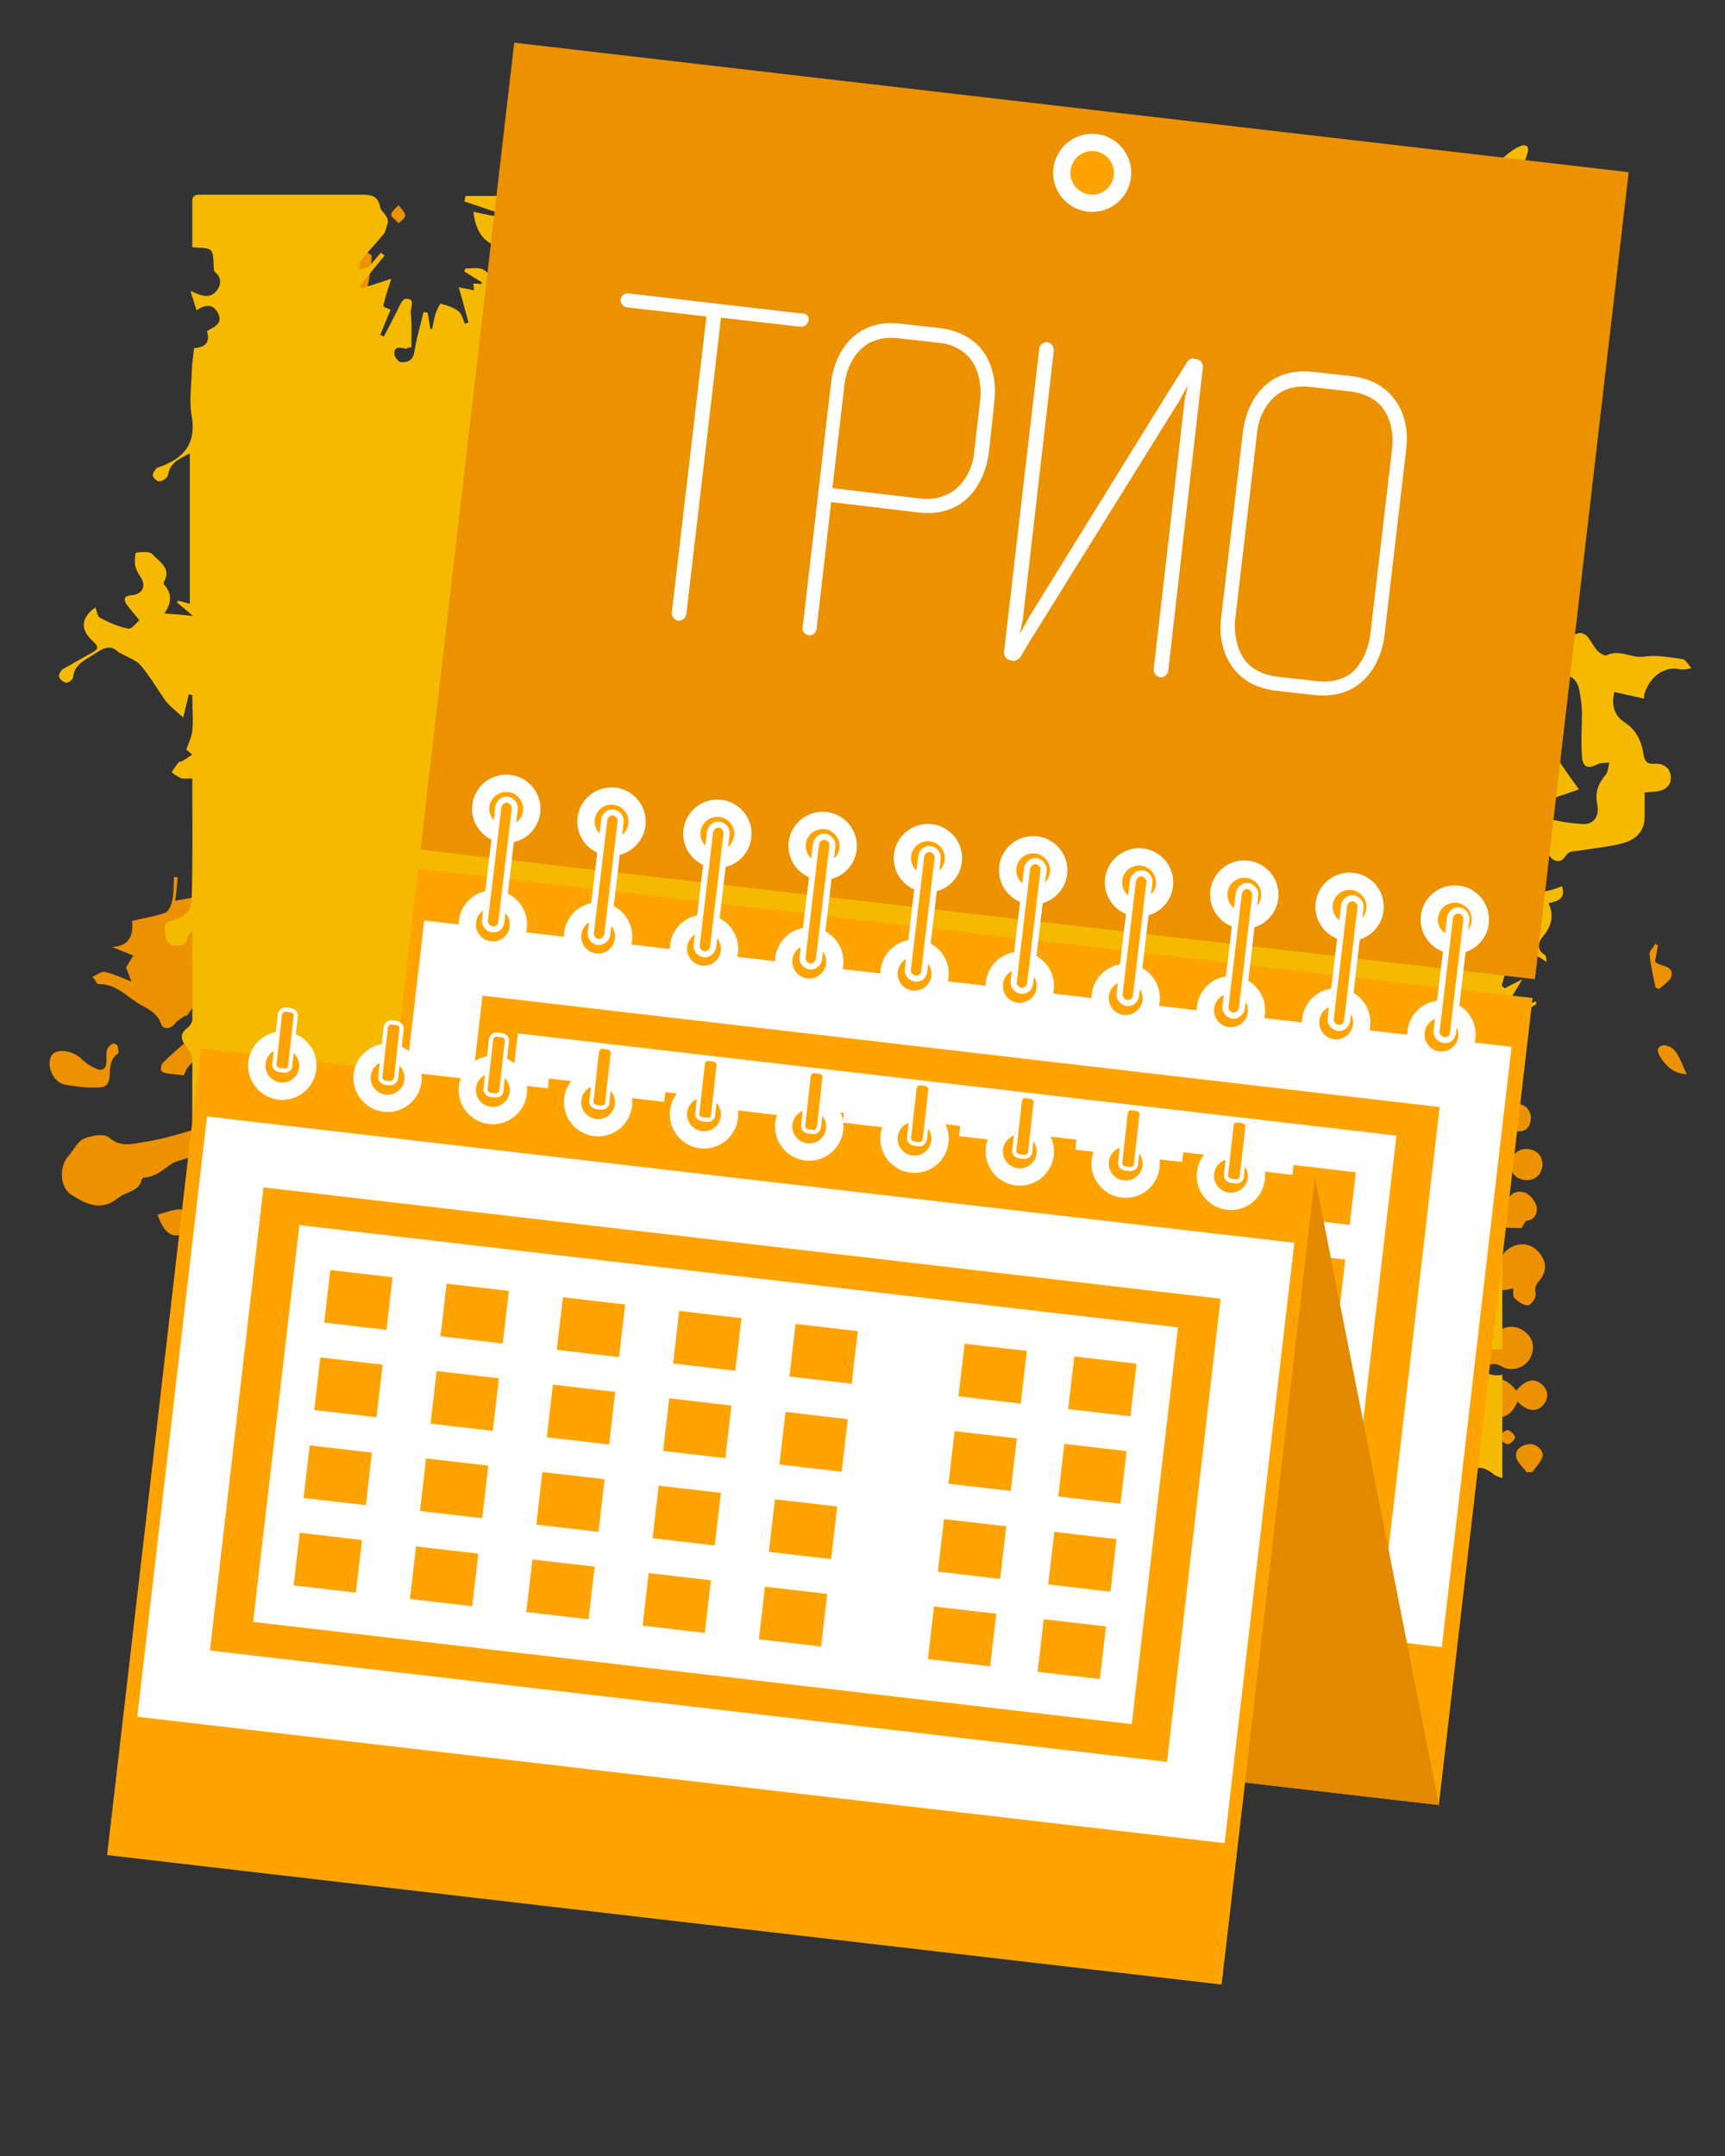 <svg version="1.0" xmlns="http://www.w3.org/2000/svg" viewBox="0 0 283.5 354.3">
  <rect x="0" y="0" width="283.5" height="354.3" fill="#333333" stroke="none"/>
  <g fill="#EC9100">
    <path d="M240.4 178.7c.9-.4 2.4-.5 2.7-1.2.4-.8-.3-2-.5-3 .5.2 1.1.4 1.6.5 1.9.5 3.6-.3 4.4-2 .7-1.5.2-3.3-1.1-4.4-1.4-1-3.5-1-4.8.1-1.5 1.2-1.8 3.1-.8 4.8.2.4.5.7.7 1.1-1.4-.5-2.7-.5-3.5.9-.8 1.5.2 2.5 1.3 3.2-.4 0-.8-.1-1.3-.1-1.5-.1-2.5.8-2.4 2 0 .9.9 2.2 1.7 2.5.8.2 2.2-.4 2.8-1.1 1-1.2 0-2.3-.8-3.3zM51.9 233.8c.3 0 .7.2.9.1.5-.3.8-.7 1.2-1.1-.4-.4-.8-.8-1.2-1.1-.3.4-.8.8-1 1.3-.1.2.1.5.1.8-.3-.4-.6-.9-1-1.3-1.3-1.1-3-.8-4 .6-.9 1.3-.5 3.1.9 3.7.8.3 2.1.4 2.6 0 .8-.7 1-2 1.5-3zm198.9-33.2c1.5-.1 2-1.4 1.7-2.5-.3-.9-1.2-2-2.1-2.2-1.9-.5-2.7 1.1-3.3 2.7-.5-.2-1.1-.6-1.4-.5-.7.2-1.6.6-1.7 1.1-.2.6.2 2 .5 2.1 1.8.4 3.7.5 5.6.5 0-.1.4-.8.7-1.2zm-184 25.3c-1.2-.1-2.3.2-2.4 1.5 0 .6.6 1.5 1.1 1.8.4.2 1.5-.2 1.9-.6.9-1.1.2-2-.6-2.7.6.1 1.3.3 1.8.5.3-1 .4-2.2.8-2.4.7-.2 1.6.3 2.5.5.9-1.6.8-3.1-.5-4.3-1.3-1.2-2.9-1.7-4.3-.6-1.4 1-2.6.5-3.9.2-.6-.1-1.3-.1-1.9.2-.2.1-.4 1.1-.2 1.3.4.4 1.1.7 1.7.7 1.2 0 2.1.2 2.4 1.7.3.7 1.1 1.4 1.6 2.2zM38.3 192v2.1c.7.5 1.3.8 1.6 1.2.2.2-.1 1.1-.4 1.2-1.2.5-.7 1.1-.2 1.8.9-.5 1.8-.9 2.4.1.7 1.2-.3 1.6-1.5 2.3.8.2 1.2.2 1.5.4.4.3.8.6 1.1 1 .4.5.6 1.1.9 1.6.1-.2.2-.3.3-.5.7-.1 1.5-.5 2.1-.4.8.2 1 .9.8 1.8 0 .1.3.4.5.5.2-.5 0-.9 0-1.3-.2-1.5.4-2.9 1.7-3.6 1.2-.6 3-.5 3.9.4 1 1.1 1.9 2.4 2.9 3.6.7-.4 1.4-.8 1.8-1 .7.4 1.2.8 1.8.9.3 0 1-.5 1-.7 0-.7-.3-1.3-.6-2.2.4-.6 1.5-1.2 1.1-2.6 0-.1.2-.5.4-.6 1.3-.6 1-1.8 1.4-2.8-1.9-.6-2-1-.7-2.6-.9-1.4-.6-1.4-.2-2.8.3-1 0-2.4-.6-3.2-.8-1-2.2-1.7-3.3-2.5-.2-.1-.3-.3-.4-.5-.6-.5-1.2-1.1-1.9-1.7-.5 1.4-1.2 2.1-2.4 1.9-1.5-.3-1.2-1.5-1.3-2.7-1 .2-2 .3-2.9.5-1.1.2-2.2.3-3.3.5-1 .2-1.5.8-1.4 1.9.1 1.3-1.1 2-2.4 1.6-.3-.1-.8-.1-.9 0-.6.8-1.2 1.7-1.9 2.8 2.5-.5 3.6-.1 4.2 1.1.5 1.1.2 2.4-.8 3.1-1.2 1.2-2.3 1-4.3-.6zM187.9 54c.8.6 1.6 1 2.3 1.6 1.7 1.3 4.1 2 4.3 4.6.2 1.8 1.4 3.1 3.3 3.3 4.8.5 9.5-4.2 8.8-8.8-.6-4.4-5.1-6.8-9.2-4.9-.6.3-1.2.4-1.8.4-2.2 0-4.3-.2-5.8-2.5-.6 2.3.6 4.5-1.9 6.3zm51.3 148.7c-.6 2.7 0 4.2 2 4.6 1.6.3 3.2-.7 3.3-2.3 0-.8-.4-1.9-1-2.4-.6-.6-1.7-.7-2.6-.9 1.4-2.3 1.5-4 0-5.4-1.3-1.3-2.8-1.7-4.5-.9-1.7.8-2.6 2.5-2.2 4.3.3 2 1.5 2.7 5 3zm2.1 17.3l.1.1c.1 1.1-.2 2.5.3 3.4.4.6 2 1.1 2.8.8 1-.3 1.6-.2 2.4.3 1.6.8 3.6.2 4.5-1.3.9-1.5.7-3.3-.7-4.4-1.4-1.2-3.2-1.2-4.7 0-.5.4-1.1.7-1.2.7-.7-1.4-1.1-2.4-1.8-3.2-.2-.2-1.9.3-2 .7-.2.9.2 1.9.3 2.9zM212.9 37.4c0 3-.1 5.6 0 8.2 0 .8.3 1.8.8 2.2.9.7 2.1 1.1 3.2 1.2.6 0 1.6-.8 1.9-1.4 1.4-3.2.7-6.4-.4-9.5-.2-.5-.6-.9-1-1.7-.5 1.9 1.1 3.9-1.5 5-.9-1.2-1.8-2.5-3-4zm35.8 174.3c0 .5-.1 1.3.2 1.6.6.6 1.5 1.2 2.2 1.2.5 0 1.4-1.3 1.3-1.9-.3-1.1.1-1.6.7-2.3 1.1-1.4 1.1-2.9 0-4.3s-2.6-1.9-4.2-1.3c-1.6.6-2.5 1.9-2.5 3.6 0 .4.2.9.1 1.3-.4 2.5-.3 2.7 2.2 2.1zm-65.2-175c0-2.3-1.7-4.1-4-4.2-2.3-.1-4.3 1.9-4.3 4.2 0 2.2 2 4.1 4.2 4.1 2.3 0 4.1-1.8 4.1-4.1zm65.9 193.6c1.5 1.6 3.1 1.8 4.2.6 1-1.1.9-2.6-.3-3.5-1.2-1-2.6-.7-4.1 1.1-1.2-1.5-2.6-2.5-4.6-1.5-1.5.7-2 1.9-1.7 3.4.3 1.4 1.2 2.3 2.7 2.5 2 .2 3.1-.9 3.8-2.6zm-9.9-38.1c1.6 2.4 3.3 3 5 1.9 1.5-.9 1.9-3 1-4.5-1.1-1.6-3-1.8-5.3-.3-1-1.3-2.4-1.9-3.7-.7-.6.5-.9 1.9-.6 2.6.6 1.6 2.1 1.7 3.6 1zM186.8 62.9c.9.1 1.7.2 2.4.3 1.5.3 3.3-.8 3.8-2.3.6-1.9 0-3.1-1.9-3.8-4.2-1.7-5-3.1-4.2-7.5.1-.4-.1-.8-.2-1.8-.6.9-.9 1.2-1 1.6-.5 2.1-.5 4.1.6 6.1.4.7.5 1.7.5 2.5.1 1.7 0 3.3 0 4.9zm-14-7.9c-.8-2-1.4-3.6-2-5.3-.2-.5-.5-1.1-.9-1.2-.4-.1-1 .3-1.5.6-2.3 1.3-2.1 4-3.3 5.9-.6.9.7 2 2 1.8 1.2-.2 2.4-.2 3.6-.5.6-.2 1.2-.8 2.1-1.3zm65.4 107.6c-1.4 1.2-2.4 2.4-1.1 4.1.9 1.1 2 1.3 3.2.6 1.8-1 1.4-2.6.7-4.1 1.3-1.1 2.2-2.3 1-3.9-.8-1.1-2-1.4-3.2-.6-1.5 1-1.5 2.3-.6 3.9zM113.3 41.1c0 1.9 1.4 3.4 3.3 3.4 1.8 0 3.5-1.5 3.5-3.3 0-1.8-1.6-3.4-3.4-3.4-2-.1-3.4 1.4-3.4 3.3zM59 228.7c1.9-1 1.9-1.5.3-5.8h-1.7c-2.7-.1-4.1 1.6-3.6 4.2.1.6 0 1.2-.1 1.8-.1 1.1.7 1.7 1.7 1.3.9-.4 1.7-.9 2.3-1.2v-2.5h2.2c-.5 1-.7 1.5-1.1 2.2zm61.6-166.1c0 1.5 1.7 3.1 3.2 3.1 1.6 0 2.8-1.8 2.8-3.9 0-1.2-1.7-2.9-2.8-2.9-1.7.1-3.2 1.9-3.2 3.7zM50 217.7c.1 1.4.8 2.4 2.4 2.6.7.1 1.3.6 2 .8.5.2 1.1.1 1.7.1 0-.6.2-1.2.1-1.7-.2-.8-.6-1.5-.7-2.3-.2-1.4-1.5-2.6-2.9-2.5-1.4.3-2.5 1.6-2.6 3zM175.4 55.6c.4.1.7.3 1 .2 1.7-.3 3.4-.6 5-1.2.9-.4 1.7-1.4 1.9-2.3.2-.5-.6-1.8-1.2-2-.7-.2-1.7.3-2.5.7-.6.3-1.1 1-1.7 1.2-1.8.5-2.1 1.9-2.5 3.4zm60.4 155.7c0 1.4 1.2 2.6 2.7 2.7 1.5.1 2.7-1 2.8-2.5.1-1.6-1.1-2.8-2.7-2.8-1.5.1-2.8 1.2-2.8 2.6zm15-22.5c-1.5 0-2.6 1.2-2.5 2.7.1 1.5 1.1 2.4 2.6 2.4 1.5.1 2.6-1.1 2.6-2.6s-1.1-2.5-2.7-2.5zM53.9 39.9c-1.5 0-2.6 1.2-2.6 2.7.1 1.5 1.2 2.5 2.8 2.4 1.6-.1 2.4-1 2.5-2.5 0-1.5-1.2-2.6-2.7-2.6zm5.8 1.2c-1.9 0-3.1 1.6-2.4 2.9.5.9 1.1 1.7.7 2.8-.1.3.4 1 .8 1.1.5.2 1.5 0 1.5-.2.4-1.8.7-3.7.8-5.6 0-.3-1.1-.8-1.4-1zM57.8 234c-.6.1-.8.1-1.1.2-.6.2-1.3.4-1.9.7-.1.1.2 1.2.3 1.2.6.1 1.2-.1 1.8-.2 1.1-.3 2.1-.8 2.9.5.1.2.6.3.9.3.1 0 .3-.5.3-.8.1-3 .1-3-2.4-4.6-.3-.2-1.1-.3-1.3-.1-.3.3-.4 1-.3 1.4.1.5.5.8.8 1.4zm80.1-195.4c0 1.5.4 2.6 2 2.7 1.3.1 2.4-1.2 2.3-2.6-.1-1.3-.7-2.3-2.2-2.3-1.5 0-2.2.8-2.1 2.2zm-81.1-2.3v-.7c-.4-.6-.8-1.2-1.4-1.6-.2-.1-1.2.5-1.2.5.4 1.3.8 2.5 1.3 3.8.2.4.8.7 1.2.7.4 0 .9-.3 1.3-.5.6-.3 1.1-.5 1.6-.9.4-.3 1-.7 1.1-1.1.1-.4-.3-1.2-.7-1.3-.4-.2-1 .1-1.5.3-.6.2-1.1.5-1.7.8zm194.8 147.5c0-1.3-.8-2.3-2.1-2.4-1.3-.1-2.5 1-2.4 2.3.1 1.4.9 2.2 2.3 2.2 1.3.1 2.1-.6 2.2-2.1zm-177.1 15c.2 1.4 1 2.2 2.5 2.2 1.3-.1 2.2-1 2.2-2.2 0-1.3-.9-2.3-2.3-2.3-1.5 0-2.2 1-2.4 2.3zm87.1-153c-.5-.4-1.3-1.4-2.1-1.4-1.6 0-2.2 1.3-2.2 2.7 0 1.2.7 1.8 1.9 1.7 1.7-.1 2.2-1.1 2.4-3zM81.5 222.6c-.8-.6-1.6-1.5-2.5-1.6-1.3-.2-2.2.8-2.2 2.1s.8 2.2 2.3 2.2c1.4-.1 2.1-.9 2.4-2.7zm169.4 19.3h.9c.6-.8 1.4-1.6 1.7-2.5.3-1.1-1.1-2.3-2.3-2.1-1.3.2-2.3 1-2 2.2.2.8 1.1 1.6 1.7 2.4zM180.4 55.2c-1 1.2-2.1 2-2.1 2.7 0 .6 1.2 1.3 1.8 1.9.7-.7 1.7-1.3 2-2.1.2-.4-.8-1.3-1.7-2.5zm50.9 105.6c-.8 1.2-1.8 2-1.7 2.5.2.7 1.2 1.3 1.9 1.9.6-.7 1.6-1.3 1.7-2.1.1-.5-.9-1.2-1.9-2.3zm8.1 8.4c-1.2-.9-2-1.8-2.6-1.7-.8.2-1.3 1.1-2 1.8.7.6 1.3 1.5 2 1.7.6.1 1.4-.9 2.6-1.8zM51.7 53.3h.8c.5-.7 1.4-1.4 1.3-2-.2-.7-1.1-1.3-1.8-1.9-.6.7-1.6 1.2-1.7 2-.1.5.9 1.3 1.4 1.9zm21.7 159.4c-.5 1-1 2-1.4 3.1-.1.4.1.9.2 1.3 0 .1.2.2.3.2 2 .4 1.5-2.1 2.8-2.4-.2-.6-.4-1.3-.7-1.9-.1-.1-.5-.1-1.2-.3zm11.1-28.4c-.8 1.2-1.4 1.9-1.6 2.7-.2 1.1.6 1.9 1.7 1.6.7-.2 1.7-1.1 1.7-1.7.1-.6-.9-1.3-1.8-2.6zm125.1-140c2.4-2.1 2.6-3.1.8-4.7-1.9 1.4-2 2.5-.8 4.7zm-126 155c-.9 1.1-1.8 1.8-1.7 2.4.1.6.9 1.4 1.6 1.6.4.1 1.4-.9 1.5-1.4 0-.7-.7-1.4-1.4-2.6zm145.8-32c-.7 1-1.5 1.6-1.4 2.1.1.6.9 1.1 1.4 1.6.6-.5 1.4-1 1.6-1.6.1-.4-.8-1.1-1.6-2.1zM126.7 49.5c-.9 1.2-1.7 1.8-1.7 2.4 0 .5.9 1.1 1.4 1.6.5-.5 1.3-1 1.4-1.5.1-.6-.5-1.3-1.1-2.5zm-54 160.7c1 .7 1.7 1.4 2.1 1.3.6-.1 1.2-.9 1.4-1.5.1-.3-.9-1.2-1.4-1.2-.6 0-1.1.7-2.1 1.4zM235 175.9c-.6 1-1.3 1.6-1.2 2.1.1.5.8 1 1.3 1.5.5-.5 1.3-1 1.4-1.6.1-.5-.8-1.1-1.5-2zM73.5 207.8c-1.1-.6-1.7-1.2-2.2-1.2-.5 0-1.4.9-1.3 1.2.2.6.8 1.3 1.3 1.4.5.1 1.1-.6 2.2-1.4zm7.5-11.7c-.7.9-1.4 1.5-1.4 1.9.1.6.9 1 1.3 1.5.5-.4 1.3-.9 1.3-1.3.1-.6-.6-1.1-1.2-2.1zm-19.4 34.1c.9.6 1.5 1.3 1.9 1.2.6-.1 1-.9 1.4-1.3-.5-.4-1-1.1-1.6-1.2-.4-.1-.9.6-1.7 1.3zm1.4 3.7c1.2.7 2.2.9 3-.2.2-.3-.2-1.3-.5-1.5-1.6-.6-1.9.8-2.5 1.7zm64.1-176.3c.1-.9.6-2.2-1.1-2.1-.3 0-.7.8-.6 1.1.3.9.8 1.7 1.3 2.6.2-.2.6-.3.6-.6 0-.2-.1-.6-.2-1zM65.5 33.7c-.6.7-1.3 1.2-1.2 1.6.1.5.8.9 1.2 1.4.4-.4 1.1-.8 1.1-1.3s-.6-1-1.1-1.7zm9 184.1c.8.5 1.2 1.2 1.7 1.1.4 0 1.1-.7 1.1-1.1 0-.4-.7-1.1-1.2-1.1-.3-.1-.8.5-1.6 1.1zm8.2-9.4c.4.1.7.3 1.1.4.4-.8.8-1.7 1.2-2.5-.5-.2-.9-.4-1.4-.6l-.9 2.7zM46.4 58.1c.7.5 1.3 1.2 1.6 1.1.5-.1.9-.8 1.3-1.2-.4-.4-.8-1-1.3-1-.4-.1-.9.5-1.6 1.1zm199.7 178c.7.6 1.2 1.2 1.7 1.2.4 0 1.2-.7 1.2-1.1 0-.4-.7-1.1-1.1-1.2-.5-.1-1 .5-1.8 1.1zM55.6 47c-.8-.5-1.3-1.1-1.7-1-.4.1-.8.7-1.2 1.1.4.4.8 1 1.2 1.1.4 0 .9-.6 1.7-1.2zm176.7 127.1c.9.5 1.4 1 1.8 1 .4 0 .8-.7 1.1-1-.4-.4-.8-1-1.2-1.1-.3 0-.8.6-1.7 1.1zm10.4 35.5c-.5.8-1 1.3-1 1.8 0 .4.8 1 1 .9.5-.1 1.1-.7 1.1-1.1.1-.4-.5-.9-1.1-1.6zM48.7 52.9c-.5.8-1 1.3-1 1.8 0 .3.7.9 1.1.9.4 0 1.1-.6 1.1-1-.1-.5-.6-.9-1.2-1.7zm14.5 160c-.8-.5-1.3-1.1-1.8-1-.4.1-.8.7-1.2 1.1.4.3.8.9 1.2.9.5 0 1-.5 1.8-1zm66.6-165.7c.7.4 1.2.9 1.5.8.5-.2.8-.8 1.2-1.2-.4-.4-.9-1-1.3-1s-.8.8-1.4 1.4zm-76.4 9.4c.7.5 1.1 1.1 1.5 1.1.4 0 .8-.6 1.2-1-.4-.4-.7-.9-1.1-1-.4 0-.8.5-1.6.9zm21.8 145.8c.6.6 1 1.1 1.4 1.2.4 0 1-.6 1-.9 0-.4-.5-1.1-.9-1.1-.2-.2-.7.3-1.5.8zM235.8 148c-.5.7-1.1 1.1-1 1.5 0 .4.6.8.9 1.1.4-.4 1-.7 1.1-1.1.1-.3-.5-.8-1-1.5zm8 35.3c-.4.8-.9 1.2-.8 1.6.1.4.7.7 1.1 1 .3-.4.9-.8.9-1.2-.1-.4-.7-.8-1.2-1.4zM49.8 36.6c.7.6 1.1 1.1 1.5 1.1.4 0 1-.6 1-.9 0-.3-.5-1-.9-1-.4-.1-.9.4-1.6.8zm183.7 146.7c-.5.6-1.2 1.1-1.1 1.4.1.5.7.8 1.1 1.2.3-.4.9-.7 1-1.1 0-.4-.5-.9-1-1.5z"/>
    <path d="M71.4 190.1c1.1-1.7 3.9-1.6 4.5-4 .1-.4.9-.6 1.5-.8.1 0 .7.5.7.7-.2.5-.5 1-.8 1.4-1 1.2-2.2 2.3-2.9 3.6-.7 1.5 1 3.5 3 4 .3.1.6.1.9.5-.4.1-.9.2-1.3.2-2.6.1-4 1.9-3.4 4.3.1.4.7.8 1 .8 2.9.5 5.8 1.1 8.6-.1.3-.1.7-.1 1.4-.1-.4.5-.5.9-.8.9-2.3.4-4.6.7-6.9 1-.8.1-1.7 0-2.2.4-.7.5-1.8 1.5-1.7 2 .2.8 1.3 1.4 2.1 1.9.7.5 1.5.8 2.3 1.2-.1.2-.1.4-.2.6-.5 0-1.1.2-1.5 0-1.8-.6-2.5.7-2.6 1.9-.2 1.2-.5 2.9 1.6 3.2 1.2.2 2.4.7 3.5 1 0 .2-.1.3-.1.5-1.2-.3-2.4-.5-3.6-.9-1.5-.5-2.4-.4-2.9 1.4-.5 1.5-1.5 2.9-.4 4.5.5.8 1.1 1.5 1.6 2.6-.8-.4-1.8-.5-2.4-1.1-1.3-1.1-3.5-1.3-4.8-.1-.9.8-.8 2.2.2 3.2 1.1 1.1 2.1 2.3 3 3.7-2.9-.5-2.9-4.7-6.4-4.6.3.7.6 1.1 1 2.1-.8-.2-1.2-.3-1.6-.5-.8-.5-1.5-1.2-2.4-1.4-.9-.3-1.9-.1-2.9-.1.2.7.4 1.5.6 2.2.1.3.1.5.2.8-.1.1-.3.2-.4.3-.5-.6-1.2-1.1-1.4-1.7-.3-1.6-1.4-1.5-2.6-1.5-1.4 0-1.2.9-1.4 1.8 0 .2-.2.4-.3.5-.9-1.1-1.7-2.1-2.5-3.1-1.5-1.8-1.5-1.7-2.8.2-.1.2-.4.3-.7.4-.4-1.1-.5-2.5-1.2-3.1-.7-.6-2.1-.4-3.4-.5 0-.1.3-.5.3-.9.1-1.1.2-2.3-1.6-2.4-1.3-.1-2.2-1.6-1.3-2.6 1.3-1.5.7-2.6 0-3.9-.2-.4-.2-.8-.2-1.3H34c2-.3 3.1-1.2 2.5-3.3.6-.3 1.1-.5 1.6-.7.3-2.8-2.5-.9-3.4-2.5.9 0 1.6-.2 2.3-.1 1.4.1 2.1-.5 2.5-1.7 1.1-2.8.3-5-2.3-6.4-.4-.2-.5-.8-.7-1.3.4 0 1 0 1.3.2 1.7.8 3.2 1.9 4.9 2.6 1.2.5 2 .2 2.1-1.4.1-1.9.5-3.8.7-5.7.1-.7-.1-1.5 0-2.2.1-.8.4-1.6.5-2.4.2-.8.3-1.5.7-2.3l.3 3.3c.6 0 1.2.1 1.8.1.2.7.4 1.5.6 2.3h4.1c2.6-3.8 2.6-8.2 2.8-12.5.2 0 .5 0 .7.1-.2 3.9-.4 7.7-.6 11.6 2.1.7 3-.2 2.8-3.1.5-.2 1-.5 2-1-1.2-.3-1.9-.5-3-.7.6-.6 1-1.5 1.5-1.5 2.5-.3 3.5-1.8 3.9-4 .1-.5.2-1.1.5-1.4.4-.3 1.1-.4 1.6-.3.6.1 1.2.5 1.8.7 1 .4 2.1.8 3.2 1.2 1.2.6 2-.1 2.3-1 .3-.8.3-1.9 0-2.8-.2-.8-1.4-1.7-1.2-2.1.5-1.1 1.4-2.3 2.5-2.9 2.1-1.2 3.7-2.5 3.9-5.1.2-2.2 3.7-3.8 5.9-2.7.9.4 1.8.9 2.6 1.5 1.2.8 1.7 3 .7 4-1.2 1.3-2.6 2.6-4.1 3.6-2.2 1.5-2.3 1.9-1.4 4.4.4 1.1 0 2.1-1.4 2.3-1.5.3-3.2 2.1-3.2 3.7 0 .6.4 1.8.6 1.8.7.1 1.6-.2 2.2-.7 1-.7 1.9-1.6 3.1-2.6.1.5.3.8.2.9-1.2 1.7-2.4 3.4-3.9 4.9-.3.3-1.9-.3-2.5-1-1.5-1.6-3.5-.5-5.1-1.1-.2.7-.8 1.5-.7 2.1 1.1 3.4 1.2 3.3.2 6.1zM30.4 166.9c-.5.4-1.1.7-1.5 1.1-.7 1.1-2.1 1.3-2.4.3-.6-1.7-1.9-2.4-3.2-3.1-2.3-1.2-4.1-3.6-7.1-3.5-.3 0-.6-.8-1-1.2.7-.3 1.4-.9 2-.8 1.4.3 2.7.9 4.4 1.6-.4-1-.6-1.7-.9-2.3.4-.6.7-1.2 1.2-2-1.3-.5-2.3-.9-3.5-1.4 2.6-.1 3.6-1.6 3.3-4.3 1.8-.4 3.7-.7 5.4-1.3.6-.2 1-1.2 1.2-2 .3-1.3.2-2.6.3-3.9.2 0 .4 0 .6.1-.1 1.2-.2 2.4-.4 3.8 1.6-.3 2.8-.5 4-.7-.1-.1-.1-.2-.2-.3.8-.6 1.5-1.1 2.3-1.6 1.7-1.1 1.9-2.6 1.8-3.9 2.2-.6 4.2-1.2 6.3-1.8 0 1.2.2 2.5-1.1 3.5-1.1.9-.4 4.4 1.2 6 .6-1.5 1.2-2.9 1.9-4.3.1.4.1.9.2 1.4h1.4c0 1 .1 1.9.1 3.2 2.6-1.1 5-2.1 7.4-3.1 0 .1.1.2.1.3-1.3.8-2.6 1.6-3.4 2.1-.3 1.3-.5 2.1-.8 3.3.1.2.3.9.7 1.8h5.5c-1.1 1-3.2-.2-3.5 1.9 1.1.5 2.1 1 3.4 1.6-1.8.3-3.3.5-4.7 1-.5.2-1.1.9-1.2 1.5-.1.4.5 1.1 1 1.3 1.3.5 2.6.8 3.9 1.5-.9-.1-1.8-.2-3-.3.4.7.7 1.2 1 1.7-2.6 1.2-4.4-1.1-6.9-1.5 1 4.3 3 7.5 6.5 9.8.9.6 1.4 1.6 1.9 2.7-4.5-3.5-7.8-8.5-14-10 .1 3.1 3.7 2.8 4.7 4.8-.3.2-.4.4-.5.4-.4 0-5.5-2.7-5.8-3-1.5-1.9-4.4-2.9-6.7-2.1-.7.2-1.1 1.1-1.6 1.7h-.3zM44.8 182.4c-.2.3-.4.9-.7 1-1.3.4-2.7 1-4 .9-2.8-.4-4.2 2.2-6.5 2.7 0 0-.1.1-.1.2-.2 3.6-3.8 2.8-5.7 4.3-1.3 1-2.5 1.9-4.1 2-.2 0-.4.2-.4.3-.4 2-2.6 2-3.8 3-2.8 2.2-5 1.3-7.8-.5-1.9-1.2-2-4.6-.5-6.3.9-1 1.5-2.4 2.6-2.9 1.2-.5 3.3-.9 4.1-.2 1.8 1.6 3.7 1.1 5.5.8 2.8-.4 5.5-1.2 8.2-2 2.6-.8 5.2-1.9 7.8-2.7 1.7-.5 3.5-.7 5.3-1-.1 0 0 .2.1.4zM76.9 114.4c1.1-.1 2-.3 2.5-.3.6 1.4.9 2.8 1.7 3.9 1 1.5 1 2.7 0 4.1-1 1.3-3 1.8-4.3 1-.9-.6-1.8-1.4-2.4-2.4-.3-.5-.1-1.9.3-2.1 1.7-1 2-2.5 2.2-4.2zM14.5 178.7c-1.1-.1-2.5-.2-3.9-.5-1.9-.4-3.1-3.2-2.1-4.8.8-1.2 3.5-.8 4.9.6.7.7 1.5 1.2 2.4 1.6 1.1.5 1.7-.1 1.7-1.2 0-.6-.1-1.3.1-1.9.1-.4.5-.8.9-1 .1-.1.7.1.8.3.1.4.3 1.2.1 1.3-1.4 1-1.3 2.4-1.4 3.9-.2 2.2-1.9 1.6-3.5 1.7z"/>
    <path d="M63.9 172c-.5.9-1.6 1-2.9.2-.9-.6-1.1-1.7-.2-2.2.8-.4 1.9-.1 2.9.2 1.3-.5 2.4-2.5 4.1-.9.5.5.1 1.9.1 2.9-1.1 0-2.4-.1-4-.2zM148.8 268.7c0-1.4 1.3-2.6 2.8-2.5 1.5.1 2.5 1.2 2.4 2.6 0 1.4-1.2 2.5-2.6 2.5-1.4 0-2.6-1.2-2.6-2.6zM30.6 171.2c1.9 1.5 2 2.4.6 3.8-.5.4-.7 1.1-1 1.7-.8-.1-1.7-.2-2.6-.3-.4-.1-1.1-.2-1.1-.5-.1-.4 0-1.1.3-1.3 1.3-1.3 2.6-2.4 3.8-3.4zM25.9 199.6c1.3-.4 2.4-.8 3.6-.9.5 0 1.4.5 1.6 1 .5 1.1.5 2.4-.9 3-1.8.9-3.3-.1-4.3-3.1zM272.5 155.3c-.2.9-.3 1.8-.5 2.7.8.9 3.1.5 2.7 2.4-.2.8-1.3 1.4-2 2.1-.2-.1-.4-.1-.6-.2-.4-1.8-.8-3.6-1-5.4-.1-.6.6-1.2 1-1.9 0 .2.2.3.4.3zM80.9 156c.1 2-2.8 4.5-4.5 3.8-.3-.1-.5-1.2-.3-1.6 1-1.8 2.2-2.3 4.8-2.2zM58.4 170.7c-1.8-.3-2.1-1.2-2.1-2.3 0-1.2.3-2.1 1.8-2.1 1.4 0 2.4.7 2.2 2-.3.9-1.3 1.6-1.9 2.4zM277.2 176.5c-2.2-.1-3.3-1.3-4.2-2.6-.4-.7-1.1-1.7.2-2.1.6-.2 1.7.3 2.1.9.8 1 1.2 2.3 1.9 3.8zM62.6 158.1c-1-.2-1.7-.4-2.5-.4-.7-.1-1.4 0-2.1-.4 1.9.1 3.8 0 5.5.5.6.2.7 1.9 1.1 2.9-.5.2-1.1.5-1.5.4-.4-.1-.8-.7-.9-1.1 0-.7.2-1.2.4-1.9zM71 160.5c.8.9 1.8 1.6 1.7 1.8-.3.7-1.1 1.3-1.7 1.9-.6-.6-1.4-1.1-1.7-1.9-.1-.2.9-1 1.7-1.8zM75.9 113.8c-.4 1.4.4 3.1-1.6 3.3-.5.1-1.6-.9-1.6-1.4.2-1.8 1.7-1.6 3.2-1.9zM47.7 176.7c-.3-1.8-.6-3.5-.9-5.3 2.1-.2 2.7 2.4.9 5.3zM160 250.1c.6 1.1 1.3 1.7 1.2 2.2-.1.5-.9.9-1.4 1.4-.5-.5-1.3-1-1.3-1.5-.1-.5.7-1.1 1.5-2.1zM60.7 84.4c-.6-.9-1.3-1.5-1.2-1.8.2-.5.9-1.3 1.4-1.3.5 0 1.3.7 1.4 1.2 0 .5-.8 1-1.6 1.9zM161.4 259.5c.5.9 1.2 1.5 1.1 2-.1.5-.9.8-1.3 1.3-.4-.5-1.1-1-1.2-1.4 0-.6.7-1.1 1.4-1.9zM134.1 254.9c-.8.5-1.3 1-1.8 1-.5-.1-.8-.7-1.3-1.1.5-.4.9-1 1.4-1.2.4 0 .9.7 1.7 1.3zM74.6 107.6c1 .7 2 1.3 2.9 2.1.1.1-.1.9-.2.9-.5 0-1.2 0-1.5-.3-.6-.7-1-1.6-1.4-2.4.1-.1.2-.2.2-.3zM140.8 254c-.7.5-1.2 1.1-1.5 1-.4-.1-.9-.7-1-1.2 0-.2.7-.9 1.1-.9.4 0 .8.6 1.4 1.1zM151.6 261.7c-.7.6-1 1.1-1.4 1.1-.4 0-1.2-.6-1.1-.9.1-.5.5-1.1 1-1.2.3 0 .8.6 1.5 1zM76 84.8c.9 1 1.4 1.4 1.3 1.5-.3.4-.7.8-1.1 1-.2.1-.8-.5-.9-.9 0-.4.4-.8.7-1.6zM200.4 128.3c.3.6.7 1.1 1 1.7-.1.2-.2.3-.3.5-.6-.2-1.3-.2-1.6-.5-.2-.4.1-1.1.1-1.6.3-.1.5-.1.8-.1zM250.8 200.6c-.6-.1-1.4 0-1.9-.3s-.8-1-1.1-1.6c0-.1.5-.7.7-.6.7.2 1.5.3 2 .8.3.3.1 1.2.3 1.7z"/>
  </g>
  <path fill="#F5BA00" d="M98.4 242.4h-51c-1.2 0-2.3.2-3.1-1.3-.6-1-1.9-.9-2.8.1-1.2 1.3-4.3 1.6-6 .8-.5-.3-1.5-.3-2-.1-1.5.7-1.8.6-1.9-1.1v-19.2c0-1.7-.1-3-2.2-3.4.6.1 1.2.2 2.2.3v-2-39.2c0-1.3.1-2.6-.1-3.8 0-.5-.5-1-.8-1.4-.9-1.1-1.3-2.2.1-3.2.4-.3.7-.8.8-1.2.1-4.8 0-9.5 0-14.8-.5.7-.7.9-.8 1.1-.2 1.2-.9 1.5-2.1 1.4-1.5-.2-1.5-1.4-1.6-2.4-.2-1 .3-1.7 1.6-1.9 1.7-.3 2.8-1.8 2.8-3.1.2-6.6.1-13.3.1-20.1-.6 0-1.2.1-1.7 0-.6-.2-1.2-.6-1.7-1 .4-.6.8-1.2 1.2-1.7.1-.1.4 0 .5-.1.6-.4 1.1-.7 1.7-1.1-.5-.4-.9-.8-1-.8.4-1.1.9-2.1 1-3.1.2-2 0-4 0-5.9-.2 0-.4-.1-.6-.1-.2 1.1-.5 2.1-.9 3.8-1.2-1.1-2.1-1.8-2.8-2.6-1.4-2-2.6-4.1-4.2-6-.8-.9-2.2-1.3-3.3-2h-.2c-1.5-1.7-2.9-.6-4.3.3-1.4.9-3.1 1.6-3.3 3.7 0 .4-.8.9-1.1.9-.5-.1-1.1-.6-1.2-1-.1-.3.3-1.1.7-1.3l4.8-2.7c.9-.5 1.1-.9.1-1.8-2.2-2-2-3.9.4-5.6.2.6.3 1.5.7 1.7 1.5.8 3.1 1.5 4.7 1.8.5.1 1.3-.9 1.8-1.4-.8-1-1.5-1.8-2.1-2.6-.6-.9-.3-1.4.8-1.5 1.8-.1 2.5-1.5 1.5-3-.4-.6-.8-1.3-.9-2-.1-.7 0-2 .2-2 .9-.1 2.1-.2 2.6.2 1.1 1.3 3.3 2.3 1.9 4.7 0 .1 0 .3.1.4 1.4 1.5 1.1 3.2 0 4.7 1.5.1 2.8.2 4.7.4-1-.9-1.8-1.5-2.6-2.2 0-.1.1-.2.1-.3.6.1 1.2.3 2 .5V74.5c-1.7.9-3.3 1.5-3.6 3.6-.1.4-.9 1-1.4 1-.4 0-1.1-.6-1.1-1s.5-1.2.9-1.3c4.2-1.4 6.3-3.9 5.5-8.5-.4-2.1-.1-4.4 0-6.6 0-1.4.2-2.8.4-4.5 1.4-.1 2.8-.6 2.1-2.8 1.3-.7 2.7-1.3 1.8-3-.8-1.5-2.1-1.4-3.5-.4-.3-1-.6-1.9-1-3.2 1.8.8 3.3 1.5 4.5-.3.9-1.5 0-2.5-.6-2.9-.2-1.5 0-2.8-.5-3.4-.5-.6-1.8-.4-3.1-.6v-7.5c0-1.3 1-1.1 1.8-1.1h25.8c1.5 0 2.9-.1 3.3 2.1.1.7 1.5 1.4 1.2 2.6-.2.6-.3 1.3-.6 1.7-1.2 1.5-2.6 2.9-3.8 4.4-.3.4-.2 1-.3 1.5.5-.2 1.2-.2 1.6-.5.7-.7 1.3-1.5 2-2.3.2.2.4.3.6.5-1.4 1.7-2.7 3.3-4.1 5 .1.1.2.3.3.4 1.6-.5 3.3-1.1 4.9-1.6-.5 1.6-1 3-1.3 4.5 0 .1.7.4 1.2.6-.6 1.3-1.1 2.7-1.7 4.1l.6.3c.7-1.4 1.4-2.7 2.1-4.1.4-.8.9-2.1 1.5-2.1 1.6-.1.8 1.4.8 2.2.2 1.9.1 3.9.1 5.8h-.5c-.1.1-.2.2-.3.2-.8-.1-2-.6-2 .8 0 .5.6 1.3 1 1.4 1.1.1 2-.2 2.3-1.6.3-2.2 1-4.4 1.5-6.6.2 0 .5 0 .7.1.1.9.3 1.7.4 2.6.1 0 .2.1.3.1.2-.8.3-1.5.5-2.3.2-.7.8-1.9.9-1.9 1.1.3 2.2.6 3 1.3.5.4.7 1.3 1 2 .2-.1.4-.1.6-.2-.5-1.8-1-3.7-1.6-5.8.8.2 1.6.3 2.5.5 0-.4-.1-.7-.1-1.1.4 0 .9 0 1.3.1 0-.1.1-.2.1-.3-1-.6-1.9-1.2-2.9-1.8.1-.2.1-.3.2-.5 1.2.1 2.5-.5 3.7.8.6.6 1.9.6 3 1-.2-1.9-1.7-3.5.1-5.2-3.6-.2-5.1-2.5-5.5-5.9 1.5.3 2.7.6 4 .8.1-.2.1-.4.2-.6-1.9-.6-3.8-1.3-5.7-1.9.1-.3.2-.6.2-.9h18.2c.5 0 1.4.6 1.4 1 .3 2.9 2.8 4.9 5.5 4.8 2.8 0 4.6-2 5.3-5.3 0-.1.1-.2.2-.5h10c.8 3.6 1.8 4.9 4 4.7 2.1-.2 3.1-1.6 3.4-4.8h15.9c.4 0 1 .6 1.2 1.1.9 2.4 2.7 3.9 5 4 2.2.1 4.4-1.4 5.2-3.8.3-1 .8-1.4 1.9-1.4 15.3.1 30.5.1 45.8.1 14.3 0 28.7 0 43-.1 2.6 0 4.1-1.7 3.9-4.3 0-.5 0-1.2.3-1.5 3.7-3.3 4.9-2.6 4.3-.9-.6 1.7-.9 3.3-2.4 4.7-1.1 1.1-1.5 3.1-1.5 4.7-.1 11.2-.1 22.4-.1 33.5 0 .2.1.3.2.5 2.3-.9 4.5-1.8 6.8-2.7.1.2.1.4.2.5-1.7.8-3.5 1.5-5.2 2.3-1.5.6-2 1.6-1.9 3.2.1 4.2 0 8.5 0 12.6 2.7-1.4 5.2-2.7 7.1-3.7-.3 1.5-.7 3.5-1 5.5-.3 1.9-2.8 3.2-4.4 1.7-.5-.4-1-.9-1.7-1.5 0 .7-.1 1.3-.1 1.9 0 8.2.1 16.5-.1 24.7 0 2 .8 2.8 2.6 3 1.4.2 2.9.3 4.4.7-2 1.7-4.4.5-6.6 1-.2 1.3-.2 1.3 1.3 1.3h5.3c.1-.1.9-.6 1.4-.4.4.1.8 1 .9 1.6.1 1.4.1 2.8.1 4.2 0 .2 0 .5.1.7.9 1.4 1.9 2.7 3.1 4.4-1.9.7-3.4 1.2-4.9 1.6-.4.1-1-.1-1.4-.3-.8-.6-1.7-1-1.9.2-.2.9.1 2.6.5 2.7 2.7.7 5.6 1.4 8.4 1.5 1.8.1 2.7-1.4 2.3-3.3-.4-1.9.2-3.4 1.4-4.8.4-.5.4-1.3.6-2-.7.1-1.5 0-2 .3-1.5.8-2.4.5-2.5-1.3-.2-2.4 0-4.7 0-7.1 0-1.2-.2-2.4-.4-3.6-.4-2.5-2.3-3.3-4.5-2.1-.5.3-.9.7-1.4 1-.4.3-.8.5-1.2.7-.2-.1-.3-.3-.5-.4 1.1-1.6 2.2-3.3 3.4-4.8.9-1.2 1.8-2.3 2.9-3.3 1-1 2.1-.9 2.9.3.4.6.8 1.3 1.3 1.9.4.4 1.2.9 1.5.8 2.1-1.1 4.1.5 6.2.2 2-.3 4.2.1 6.3.4.6.1 1 1 1.5 1.5-.6.1-1.2.3-1.8.2-2.4-.6-4.9.9-5.9 3.9-.1.2-.1.5-.1.9-1.7-.4-3.2-.7-4.9-1.1-.4 2-.2 3.7 1.7 5 1.9 1.2 2.8 3.1 3.1 5.2.2 1.1.5 1.7 1.8 1.6 1.6-.1 2.7.8 2.7 2.3 0 1.5-1.2 2.2-2.8 2.3-.5 0-1 .1-1.5.1v4c0 2.5-1.6 3.9-3.8 4.4-2.3.6-4.8.8-7.1 1.2-.9.1-1.6 0-2.2 1-.7 1.1-2 .8-2.6-.3-.7-1.4-1.8-1.4-3.1-1.1-2.4.5-4.5 3.1-4.5 5.5v4.8c2.7-3.4 6.6-2.6 9.7-4.1.7 2-.6 2.5-2.2 2.8 1 2.2.4 3.9-1 5.6-.7.8-1 2.1.4 2.9.2.1.2.6.3 1.2-2.9-2.1-6.6-3-6.7-7.5-1 2.6-.7 7.1.3 7.8-.3 1.2-.7 2.4-1 3.6.2.1.3.2.5.4.9-.5 1.8-.9 2.9-1.5-.8 1.3-1.4 2.4-2.1 3.4 1.5 1.6 2.9 1 4.3.2 0 .2.1.3.1.5-1.4.8-2.7 1.9-4.2 2.4-1.4.5-1.4 1.4-1.4 2.5V221.7c-1.7 0-3.4.2-3.3 2.2.1 1.8 1.5 2.3 3.3 2v17c-.7-.3-1.2-.4-1.6-.8-1.5-1.2-2.9-1.2-4.5-.1-.6.4-1.5.7-2.2.7-6.9.1-13.7 0-20.6 0-2.8 0-4.1-1.4-4.1-4.2.9.3 1.8.5 2.6.8.1-.1.1-.2.2-.4-.4-.3-.8-.6-1.3-.9-.3-.2-.8-.2-1-.5-.8-.8-1.5-1.7-2.2-2.5 1-.5 2-1.1 3.2-1.7-1.6-.9-3.5-2-5.5-3.2.9-.8 1.7-1.6 2.8-2.6-1.5.1-2.7.5-3.5.1-.7-.3-.9-1.6-1.3-2.5-.1.1-.4.4-.8.9-.5-.8-.9-1.6-1.4-2.5-.7 1.4-1.6 2-3.3.8-.6-.4-2.1.2-3 .5-.7.2-1.2.9-2.1 1.5.3 1.2-.9 1.3-2.2 1.4.3.6.5 1 .7 1.5-.7.3-1.3.6-2.2 1 .6.4 1 .6 1.5 1-.2.3-.4.5-.6.7-1 1.1-2.1 2.2-3.2 3.3-.5-.1-1.2-.4-1.4-.2-.6.5-1.3 1.4-1.2 1.9.1.5 1.2.9 1.9 1.3.4-.7 1-1.3 1.3-2 .1-.3-.4-.7-.6-1.1 1-.2 2.1-.3 3.1-.5.1.1.3.2.4.4-.6.9-1.2 1.8-1.7 2.6 1.1.3 2.3.6 3.8.9-.7 1.2-1.1 1.9-1.7 2.8 1.2-.5 2-.9 2.9-1.3.2.7.3 1.3.5 2.3.7-.4 1.3-.8 2-1.3.8 1 .7 1.8-.6 1.7-5.4-.1-10.7-.3-16.1-.4-.7 0-1.4.2-2 .2-1 0-2-.2-2.9-.5-1.2.3-2.5.6-3.9 1-.4-1.9-.9-3.6-2.8-3.1-1.1.3-1.9 1.8-3 2.9.6-1.5 1.2-3.2-.5-3.9-1-.4-2.5.1-3.7.2 0 .2 0 .4-.1.6-.2-.3-.4-.7-.7-.8-.4-.2-.9-.5-1.3-.4-.3.1-.6.7-.6 1 0 1 .1 2.1.2 3.2h-11.3l-2.3-2.3c-.5.6-1.1 1.3-1.6 1.9.1.2.2.3.4.5-2.9.3-5.9-.5-8.9 0-3 .4-6.1.1-8.7.1-.6-.8-1-1.4-1.4-1.9-.5.6-.9 1.2-1.8 2.3-.8.5-2.3 1.3-3.7 2"/>
  <circle fill="#FFA300" stroke="#FFF" stroke-width="2.835" stroke-miterlimit="10" cx="156.8" cy="37.2" r="5"/>
  <path fill="#EC9100" d="M84.512 7.013L267.676 28.293l-15.406 132.606-183.165-21.28z"/>
  <path fill="#FFA300" d="M68.709 142.705l183.165 21.28-15.406 132.606L53.303 275.311z"/>
  <path fill="#FFF" d="M69.723 151.251l178.695 20.761-11.459 98.635-178.695-20.761z"/>
  <g fill="#FFA300" stroke="#FFF" stroke-width="2.841" stroke-miterlimit="10">
    <circle cx="81" cy="151.9" r="4.2"/>
    <circle cx="98.3" cy="153.9" r="4.2"/>
    <circle cx="115.7" cy="155.9" r="4.2"/>
    <circle cx="133" cy="158" r="4.2"/>
    <circle cx="150.3" cy="160" r="4.2"/>
    <circle cx="167.6" cy="162" r="4.2"/>
    <circle cx="185" cy="164" r="4.2"/>
    <circle cx="202.3" cy="166" r="4.2"/>
    <circle cx="219.6" cy="168" r="4.2"/>
    <circle cx="236.9" cy="170" r="4.2"/>
  </g>
  <g fill="#FFA300" stroke="#FFF" stroke-width="2.841" stroke-miterlimit="10">
    <circle cx="83.2" cy="132.9" r="4.2"/>
    <circle cx="100.5" cy="135" r="4.2"/>
    <circle cx="117.9" cy="137" r="4.2"/>
    <circle cx="135.2" cy="139" r="4.2"/>
    <circle cx="152.5" cy="141" r="4.2"/>
    <circle cx="169.8" cy="143" r="4.2"/>
    <circle cx="187.2" cy="145" r="4.2"/>
    <circle cx="204.5" cy="147" r="4.2"/>
    <circle cx="221.8" cy="149" r="4.2"/>
    <circle cx="239.1" cy="151.1" r="4.2"/>
  </g>
  <g fill="#FFA300" stroke="#FFF" stroke-width="1.002" stroke-miterlimit="10">
    <path d="M80.9 152.7h0c-.7-.1-1.3-.8-1.2-1.5l2.2-18.6c.1-.7.8-1.3 1.5-1.2h0c.7.1 1.3.8 1.2 1.5l-2.2 18.6c-.1.8-.7 1.3-1.5 1.2zM98.3 154.8h0c-.7-.1-1.3-.8-1.2-1.5l2.2-18.6c.1-.7.8-1.3 1.5-1.2h0c.7.1 1.3.8 1.2 1.5l-2.2 18.6c-.1.7-.8 1.2-1.5 1.2zM115.7 156.8h0c-.7-.1-1.3-.8-1.2-1.5l2.2-18.6c.1-.7.8-1.3 1.5-1.2v0c.7.1 1.3.8 1.2 1.5l-2.2 18.6c-.1.7-.8 1.3-1.5 1.2zM133.1 158.8h0c-.7-.1-1.3-.8-1.2-1.5l2.2-18.6c.1-.7.8-1.3 1.5-1.2h0c.7.1 1.3.8 1.2 1.5l-2.2 18.6c-.1.7-.8 1.3-1.5 1.2zM150.4 160.8h0c-.7-.1-1.3-.8-1.2-1.5l2.2-18.6c.1-.7.8-1.3 1.5-1.2h0c.7.1 1.3.8 1.2 1.5l-2.2 18.6c-.1.8-.7 1.3-1.5 1.2zM167.8 162.8h0c-.7-.1-1.3-.8-1.2-1.5l2.2-18.6c.1-.7.8-1.3 1.5-1.2h0c.7.1 1.3.8 1.2 1.5l-2.2 18.6c-.1.8-.8 1.3-1.5 1.2zM185.2 164.8h0c-.7-.1-1.3-.8-1.2-1.5l2.2-18.6c.1-.7.8-1.3 1.5-1.2h0c.7.1 1.3.8 1.2 1.5l-2.2 18.6c-.1.8-.8 1.3-1.5 1.2zM202.6 166.9h0c-.7-.1-1.3-.8-1.2-1.5l2.2-18.6c.1-.7.8-1.3 1.5-1.2h0c.7.1 1.3.8 1.2 1.5l-2.2 18.6c-.1.7-.8 1.2-1.5 1.2zM219.9 168.9h0c-.7-.1-1.3-.8-1.2-1.5l2.2-18.6c.1-.7.8-1.3 1.5-1.2h0c.7.1 1.3.8 1.2 1.5l-2.2 18.6c-.1.7-.7 1.3-1.5 1.2zM237.3 170.9h0c-.7-.1-1.3-.8-1.2-1.5l2.2-18.6c.1-.7.8-1.3 1.5-1.2h0c.7.1 1.3.8 1.2 1.5l-2.2 18.6c-.1.8-.7 1.3-1.5 1.2z"/>
  </g>
  <g fill="#FFA300">
    <path d="M70.4 239.7L227.8 258l8.8-76.1-157.3-18.3-8.9 76.1zm14.7-69.9l144.4 16.8-7.6 65.2L77.6 235l7.5-65.2zm0 0"/>
    <path d="M99.451 187.045l-10.231-1.189 1.004-8.642 10.231 1.189zM118.563 189.284l-10.231-1.189 1.004-8.642 10.231 1.189zM137.675 191.523l-10.231-1.189 1.004-8.642 10.231 1.189zM156.799 193.662l-10.231-1.189 1.004-8.642 10.231 1.189zM175.913 195.901l-10.231-1.189 1.004-8.642 10.231 1.189zM221.823 201.259l-10.231-1.189 1.004-8.642 10.231 1.189zM203.695 199.156l-10.231-1.189 1.004-8.642 10.231 1.189zM97.814 201.406l-10.231-1.189 1.004-8.642 10.231 1.189zM116.926 203.644l-10.231-1.189 1.004-8.642 10.231 1.189zM136.038 205.883l-10.231-1.189 1.004-8.642 10.231 1.189zM155.15 208.122l-10.231-1.189 1.004-8.642 10.231 1.189zM174.275 210.262l-10.231-1.189 1.004-8.642 10.231 1.189zM220.086 215.608l-10.231-1.189 1.004-8.642 10.231 1.189zM202.057 213.516l-10.231-1.189 1.004-8.642 10.231 1.189zM96.176 215.768l-10.231-1.189 1.004-8.642 10.231 1.189zM115.288 218.007l-10.231-1.189 1.004-8.642 10.231 1.189zM134.4 220.246l-10.231-1.189 1.004-8.642 10.231 1.189zM153.512 222.485l-10.231-1.189 1.004-8.642 10.231 1.189zM172.626 224.724l-10.231-1.189 1.004-8.642 10.231 1.189zM218.448 229.971l-10.231-1.189 1.004-8.642 10.231 1.189zM200.419 227.879l-10.231-1.189 1.004-8.642 10.231 1.189zM94.427 230.219l-10.231-1.189 1.004-8.642 10.231 1.189zM113.551 232.359l-10.231-1.189 1.004-8.642 10.231 1.189zM132.663 234.597l-10.231-1.189 1.004-8.642 10.231 1.189zM151.775 236.836l-10.231-1.189 1.004-8.642 10.231 1.189zM170.889 239.075l-10.231-1.189 1.004-8.642 10.231 1.189zM216.798 244.433l-10.231-1.189 1.004-8.642 10.231 1.189zM198.67 242.33l-10.231-1.189 1.004-8.642 10.231 1.189z"/>
  </g>
  <g fill="#FFA300" stroke="#FFF" stroke-width="2.841" stroke-miterlimit="10">
    <circle cx="67.4" cy="269.1" r="4.2"/>
    <circle cx="84.7" cy="271.1" r="4.2"/>
    <circle cx="102.1" cy="273.1" r="4.2"/>
    <circle cx="119.4" cy="275.1" r="4.2"/>
    <circle cx="136.7" cy="277.1" r="4.2"/>
    <circle cx="154" cy="279.1" r="4.2"/>
    <circle cx="171.3" cy="281.1" r="4.2"/>
    <circle cx="188.7" cy="283.2" r="4.2"/>
    <circle cx="206" cy="285.2" r="4.2"/>
    <circle cx="223.3" cy="287.2" r="4.2"/>
  </g>
  <path fill="#FFA300" d="M33.008 172.208l183.165 21.28-15.406 132.606L17.602 304.814z"/>
  <path fill="#FFF" d="M34.022 183.45l178.695 20.761-11.459 98.635-178.695-20.761z"/>
  <g fill="#FFA300">
    <path d="M34.5 271.2l157.3 18.3 8.8-76.1-157.3-18.3-8.8 76.1zm14.7-69.9l144.4 16.8-7.6 65.2-144.4-16.8 7.6-65.2zm0 0"/>
    <path d="M63.512 218.514l-10.231-1.189 1.004-8.642 10.231 1.189zM82.624 220.753l-10.231-1.189 1.004-8.642 10.231 1.189zM101.736 222.991l-10.231-1.189 1.004-8.642 10.231 1.189zM120.849 225.23l-10.231-1.189 1.004-8.642 10.231 1.189zM139.975 227.37l-10.231-1.189 1.004-8.642 10.231 1.189zM185.785 232.716l-10.231-1.189 1.004-8.642 10.231 1.189zM167.756 230.624l-10.231-1.189 1.004-8.642 10.231 1.189zM61.875 232.875l-10.231-1.189 1.004-8.642 10.231 1.189zM80.987 235.113l-10.231-1.189 1.004-8.642 10.231 1.189zM100.099 237.352l-10.231-1.189 1.004-8.642 10.231 1.189zM119.211 239.591l-10.231-1.189 1.004-8.642 10.231 1.189zM138.325 241.83l-10.231-1.189 1.004-8.642 10.231 1.189zM184.147 247.077l-10.231-1.189 1.004-8.642 10.231 1.189zM166.118 244.985l-10.231-1.189 1.004-8.642 10.231 1.189zM60.126 247.325l-10.231-1.189 1.004-8.642 10.231 1.189zM79.25 249.465l-10.231-1.189 1.004-8.642 10.231 1.189zM98.362 251.703l-10.231-1.189 1.004-8.642 10.231 1.189zM117.474 253.942l-10.231-1.189 1.004-8.642 10.231 1.189zM136.588 256.181l-10.231-1.189 1.004-8.642 10.231 1.189zM182.498 261.539l-10.231-1.189 1.004-8.642 10.231 1.189zM164.37 259.436l-10.231-1.189 1.004-8.642 10.231 1.189zM58.489 261.688l-10.231-1.189 1.004-8.642 10.231 1.189zM77.601 263.927l-10.231-1.189 1.004-8.642 10.231 1.189zM96.724 266.066l-10.231-1.189 1.004-8.642 10.231 1.189zM115.836 268.305l-10.231-1.189 1.004-8.642 10.231 1.189zM134.95 270.544l-10.231-1.189 1.004-8.642 10.231 1.189zM180.761 275.89l-10.231-1.189 1.004-8.642 10.231 1.189zM162.732 273.798l-10.231-1.189 1.004-8.642 10.231 1.189z"/>
  </g>
  <g fill="#FFA300" stroke="#FFF" stroke-width="2.841" stroke-miterlimit="10">
    <circle cx="46.4" cy="175.1" r="4.2"/>
    <circle cx="63.7" cy="177.1" r="4.2"/>
    <circle cx="81" cy="179.1" r="4.2"/>
    <circle cx="98.3" cy="181.1" r="4.2"/>
    <circle cx="115.7" cy="183.1" r="4.2"/>
    <circle cx="133" cy="185.1" r="4.2"/>
    <circle cx="150.3" cy="187.1" r="4.2"/>
    <circle cx="167.6" cy="189.2" r="4.2"/>
    <circle cx="185" cy="191.2" r="4.2"/>
    <circle cx="202.3" cy="193.2" r="4.2"/>
  </g>
  <g fill="#FFA300" stroke="#FFF" stroke-width=".685" stroke-miterlimit="10">
    <path d="M46.7 175.9l-.8-.1c-.5-.1-.9-.5-.8-1l.9-8.1c.1-.5.5-.9 1-.8l.8.1c.5.1.9.5.8 1l-.9 8.1c0 .5-.5.9-1 .8zM64.1 178l-.8-.1c-.5-.1-.9-.5-.8-1l.9-8.1c.1-.5.5-.9 1-.8l.8.1c.5.1.9.5.8 1l-.9 8.1c-.1.4-.5.8-1 .8zM81.4 180l-.8-.1c-.5-.1-.9-.5-.8-1l.9-8.1c.1-.5.5-.9 1-.8l.8.1c.5.1.9.5.8 1l-.9 8.1c0 .5-.4.8-1 .8zM98.8 182l-.8-.1c-.5-.1-.9-.5-.8-1l.9-8.1c.1-.5.5-.9 1-.8l.8.1c.5.1.9.5.8 1l-.9 8.1c0 .5-.5.8-1 .8zM116.2 184l-.8-.1c-.5-.1-.9-.5-.8-1l.9-8.1c.1-.5.5-.9 1-.8l.8.1c.5.1.9.5.8 1l-.9 8.1c0 .5-.5.9-1 .8zM133.6 186l-.8-.1c-.5-.1-.9-.5-.8-1l.9-8.1c.1-.5.5-.9 1-.8l.8.1c.5.1.9.5.8 1l-.9 8.1c-.1.5-.5.9-1 .8zM151 188l-.8-.1c-.5-.1-.9-.5-.8-1l.9-8.1c.1-.5.5-.9 1-.8l.8.1c.5.1.9.5.8 1l-.9 8.1c-.1.5-.5.9-1 .8zM168.3 190.1l-.8-.1c-.5-.1-.9-.5-.8-1l.9-8.1c.1-.5.5-.9 1-.8l.8.1c.5.1.9.5.8 1l-.9 8.1c0 .5-.5.8-1 .8zM185.7 192.1l-.8-.1c-.5-.1-.9-.5-.8-1l.9-8.1c.1-.5.5-.9 1-.8l.8.1c.5.1.9.5.8 1l-.9 8.1c0 .5-.5.8-1 .8zM203.1 194.1l-.8-.1c-.5-.1-.9-.5-.8-1l.9-8.1c.1-.5.5-.9 1-.8l.8.1c.5.1.9.5.8 1l-.9 8.1c0 .5-.5.9-1 .8z"/>
  </g>
  <g fill="#FFF">
    <path d="M132.9 52.6c-.1.7-.7 1.1-1.3 1.1l-13.1-1.5-5.7 48.7c-.1.7-.7 1.1-1.3 1.1-.7-.1-1.1-.7-1.1-1.3l5.7-48.7-13.1-1.5c-.6-.1-1.1-.7-1-1.3.1-.6.7-1.1 1.2-1l28.4 3.3c.9-.1 1.4.5 1.3 1.1zM158.5 82.3c-2 1.6-4.6 2.3-7.6 1.9l-14.3-1.7-2.4 20.9c-.1.6-.7 1.1-1.3 1-.6-.1-1.1-.7-1-1.2l4.7-40.5c.1-.8.7-5 3.9-7.6 2-1.6 4.6-2.3 7.6-1.9l6.3.7c3.1.4 5.4 1.6 7 3.6 1.8 2.3 2.4 5.6 2 8.5l-.1 1.2-.8 7.3c-.1.7-.7 5.1-4 7.8zm1.6-8l.3-2.6.7-6c0-.1.5-4-1.6-6.7-1.2-1.5-3-2.5-5.4-2.7l-6.3-.7c-2.4-.3-4.4.2-5.9 1.4-1.8 1.5-2.8 3.8-3.1 6.1l-2 17.1 14.3 1.7c2.4.3 4.3-.3 5.8-1.4 1.9-1.5 3-3.9 3.2-6.2zM192 110.2c-.1.7-.7 1.1-1.3 1.1-.7-.1-1.1-.7-1.1-1.3l5.1-44.3.5-2.4-1.4 2.6-24.7 39.7-1.4 2.4c-.3.3-.7.6-1.1.6-.1 0-.2-.1-.3-.1-.1 0-.2.1-.2 0-.7-.1-1.1-.7-1.1-1.3l5.8-49.9c.1-.7.7-1.1 1.3-1.1.6.1 1.1.7 1.1 1.3l-5.1 44.3-.5 2.4 1.4-2.6 22.7-36.7 3.4-5.4c.2-.4.6-.6 1-.6.1 0 .2.1.3.1.1-.1.2-.1.2 0 .7.1 1.1.7 1.1 1.3l-5.7 49.9zM227.5 104.7c-.1.9-.8 5-3.9 7.5-2 1.7-4.6 2.3-7.6 2l-6.3-.7c-3.1-.4-5.4-1.6-7-3.7-1.8-2.3-2.4-5.5-2-8.4 3.6-30.6 3.6-30.7 3.6-30.7.1-.5.6-4.9 3.9-7.6 2-1.7 4.6-2.3 7.6-2l6.3.7c3.1.4 5.4 1.6 7 3.7 1.8 2.2 2.4 5.4 2 8.4 0 0-3.6 30.7-3.6 30.8zm-2.3-.4l3.6-30.7c.1-.4.4-4-1.6-6.6-1.2-1.5-3-2.4-5.4-2.7l-6.3-.7c-2.4-.3-4.3.2-5.8 1.4-1.8 1.5-2.9 3.8-3.1 6.1l-3.6 30.7c-.1.5-.3 4.1 1.6 6.7 1.2 1.5 3 2.4 5.4 2.7l6.3.7c2.4.3 4.4-.2 5.9-1.4 1.7-1.5 2.7-3.9 3-6.2z"/>
  </g>
  <path fill="#E28900" d="M236.5 296.6l-31.9-3.7 11.5-99.5z"/>
  <circle fill="#FFA300" stroke="#FFF" stroke-width="2.835" stroke-miterlimit="10" cx="179.5" cy="28.4" r="5"/>
</svg>
